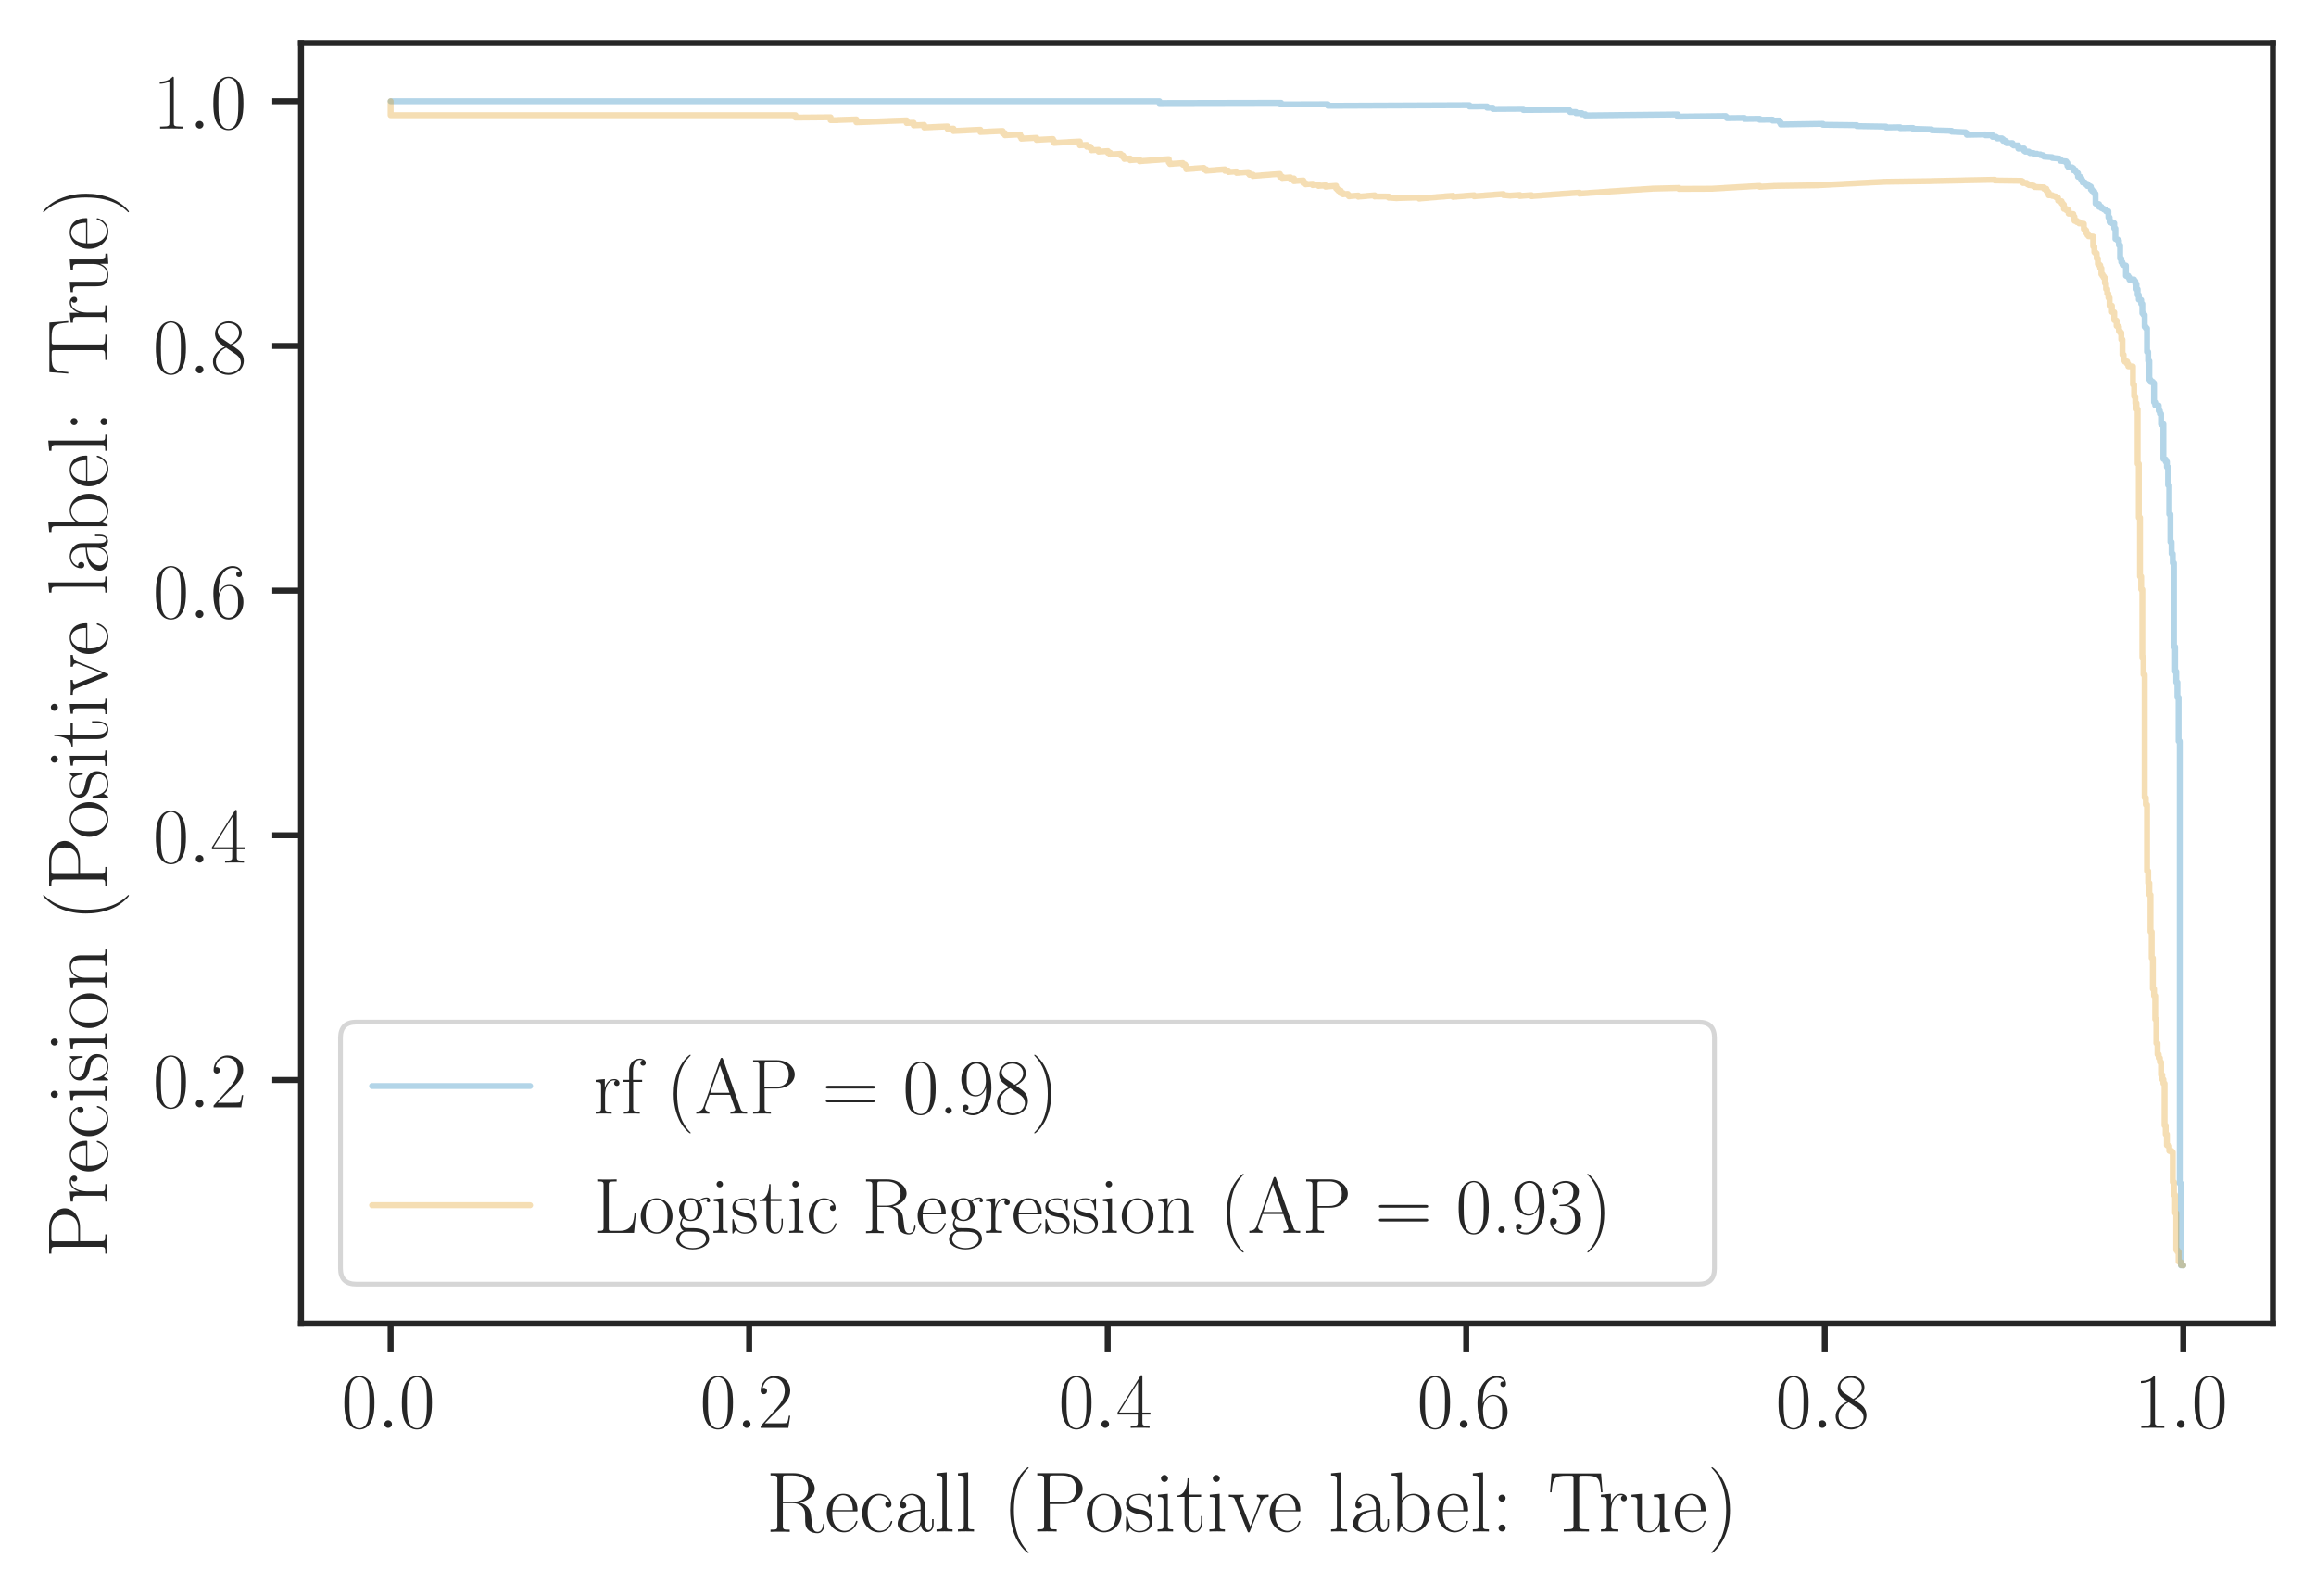 <?xml version="1.0" encoding="utf-8" standalone="no"?>
<!DOCTYPE svg PUBLIC "-//W3C//DTD SVG 1.1//EN"
  "http://www.w3.org/Graphics/SVG/1.1/DTD/svg11.dtd">
<!-- Created with matplotlib (https://matplotlib.org/) -->
<svg height="266.751pt" version="1.1" viewBox="0 0 387.027 266.751" width="387.027pt" xmlns="http://www.w3.org/2000/svg" xmlns:xlink="http://www.w3.org/1999/xlink">
 <defs>
  <style type="text/css">*{stroke-linecap:butt;stroke-linejoin:round;}</style>
 </defs>
 <g id="figure_1">
  <g id="patch_1">
   <path d="M 0 266.751 
L 387.027 266.751 
L 387.027 0 
L 0 0 
z
" style="fill:#ffffff;"/>
  </g>
  <g id="axes_1">
   <g id="patch_2">
    <path d="M 50.3 221.216 
L 379.827 221.216 
L 379.827 7.2 
L 50.3 7.2 
z
" style="fill:#ffffff;"/>
   </g>
   <g id="matplotlib.axis_1">
    <g id="xtick_1">
     <g id="line2d_1">
      <defs>
       <path d="M 0 0 
L 0 4.8 
" id="m2b1b612011" style="stroke:#262626;"/>
      </defs>
      <g>
       <use style="fill:#262626;stroke:#262626;" x="65.278" xlink:href="#m2b1b612011" y="221.216"/>
      </g>
     </g>
     <g id="text_1">
      <!-- $\mathdefault{0.0}$ -->
      <g style="fill:#262626;" transform="translate(57.051 238.648)scale(0.132 -0.132)">
       <defs>
        <path d="M 42 31.844 
C 42 37.969 41.906 48.422 37.703 56.453 
C 34 63.484 28.094 66 22.906 66 
C 18.094 66 12 63.781 8.203 56.562 
C 4.203 49.016 3.797 39.672 3.797 31.844 
C 3.797 26.109 3.906 17.375 7 9.734 
C 11.297 -0.609 19 -2 22.906 -2 
C 27.5 -2 34.5 -0.109 38.594 9.438 
C 41.594 16.375 42 24.5 42 31.844 
z
M 22.906 -0.406 
C 16.5 -0.406 12.703 5.125 11.297 12.75 
C 10.203 18.688 10.203 27.328 10.203 32.953 
C 10.203 40.688 10.203 47.109 11.5 53.234 
C 13.406 61.781 19 64.391 22.906 64.391 
C 27 64.391 32.297 61.672 34.203 53.438 
C 35.5 47.719 35.594 40.984 35.594 32.953 
C 35.594 26.422 35.594 18.375 34.406 12.453 
C 32.297 1.5 26.406 -0.406 22.906 -0.406 
z
" id="CMR17-48"/>
        <path d="M 18.406 4.797 
C 18.406 7.688 16 9.688 13.594 9.688 
C 10.703 9.688 8.703 7.297 8.703 4.891 
C 8.703 2 11.094 0 13.5 0 
C 16.406 0 18.406 2.391 18.406 4.797 
z
" id="CMMI12-58"/>
       </defs>
       <use transform="scale(0.996)" xlink:href="#CMR17-48"/>
       <use transform="translate(45.69 0)scale(0.996)" xlink:href="#CMMI12-58"/>
       <use transform="translate(72.788 0)scale(0.996)" xlink:href="#CMR17-48"/>
      </g>
     </g>
    </g>
    <g id="xtick_2">
     <g id="line2d_2">
      <g>
       <use style="fill:#262626;stroke:#262626;" x="125.192" xlink:href="#m2b1b612011" y="221.216"/>
      </g>
     </g>
     <g id="text_2">
      <!-- $\mathdefault{0.2}$ -->
      <g style="fill:#262626;" transform="translate(116.965 238.648)scale(0.132 -0.132)">
       <defs>
        <path d="M 41.703 15.469 
L 39.906 15.469 
C 38.906 8.391 38.094 7.188 37.703 6.594 
C 37.203 5.797 30 5.797 28.594 5.797 
L 9.406 5.797 
C 13 9.688 20 16.766 28.5 24.938 
C 34.594 30.719 41.703 37.5 41.703 47.391 
C 41.703 59.188 32.297 66 21.797 66 
C 10.797 66 4.094 56.297 4.094 47.297 
C 4.094 43.391 7 42.891 8.203 42.891 
C 9.203 42.891 12.203 43.484 12.203 46.984 
C 12.203 50.094 9.594 51 8.203 51 
C 7.594 51 7 50.891 6.594 50.688 
C 8.5 59.188 14.297 63.391 20.406 63.391 
C 29.094 63.391 34.797 56.5 34.797 47.391 
C 34.797 38.703 29.703 31.219 24 24.734 
L 4.094 2.297 
L 4.094 0 
L 39.297 0 
z
" id="CMR17-50"/>
       </defs>
       <use transform="scale(0.996)" xlink:href="#CMR17-48"/>
       <use transform="translate(45.69 0)scale(0.996)" xlink:href="#CMMI12-58"/>
       <use transform="translate(72.788 0)scale(0.996)" xlink:href="#CMR17-50"/>
      </g>
     </g>
    </g>
    <g id="xtick_3">
     <g id="line2d_3">
      <g>
       <use style="fill:#262626;stroke:#262626;" x="185.106" xlink:href="#m2b1b612011" y="221.216"/>
      </g>
     </g>
     <g id="text_3">
      <!-- $\mathdefault{0.4}$ -->
      <g style="fill:#262626;" transform="translate(176.88 238.648)scale(0.132 -0.132)">
       <defs>
        <path d="M 33.594 64.797 
C 33.594 66.891 33.5 67 31.703 67 
L 2 19.594 
L 2 17 
L 27.797 17 
L 27.797 7.188 
C 27.797 3.594 27.594 2.594 20.594 2.594 
L 18.703 2.594 
L 18.703 0 
C 21.906 0.188 27.297 0.188 30.703 0.188 
C 34.094 0.188 39.5 0.188 42.703 0 
L 42.703 2.594 
L 40.797 2.594 
C 33.797 2.594 33.594 3.594 33.594 7.188 
L 33.594 17 
L 43.797 17 
L 43.797 19.594 
L 33.594 19.594 
z
M 28.094 58.172 
L 28.094 19.594 
L 4 19.594 
z
" id="CMR17-52"/>
       </defs>
       <use transform="scale(0.996)" xlink:href="#CMR17-48"/>
       <use transform="translate(45.69 0)scale(0.996)" xlink:href="#CMMI12-58"/>
       <use transform="translate(72.788 0)scale(0.996)" xlink:href="#CMR17-52"/>
      </g>
     </g>
    </g>
    <g id="xtick_4">
     <g id="line2d_4">
      <g>
       <use style="fill:#262626;stroke:#262626;" x="245.02" xlink:href="#m2b1b612011" y="221.216"/>
      </g>
     </g>
     <g id="text_4">
      <!-- $\mathdefault{0.6}$ -->
      <g style="fill:#262626;" transform="translate(236.794 238.648)scale(0.132 -0.132)">
       <defs>
        <path d="M 10.594 34.344 
C 10.594 58 21.797 63.688 28.297 63.688 
C 30.406 63.688 35.5 63.266 37.5 59.094 
C 35.906 59.094 32.906 59.094 32.906 55.594 
C 32.906 52.891 35.094 52 36.5 52 
C 37.406 52 40.094 52.391 40.094 55.797 
C 40.094 62.297 35.094 66 28.203 66 
C 16.297 66 3.797 53.297 3.797 31.422 
C 3.797 4.016 15.094 -2 23.094 -2 
C 32.797 -2 42 6.734 42 20.234 
C 42 32.828 33.906 42 23.703 42 
C 17.594 42 13.094 37.969 10.594 30.922 
z
M 23.094 0.391 
C 10.797 0.391 10.797 18.938 10.797 22.656 
C 10.797 29.906 14.203 40.391 23.5 40.391 
C 25.203 40.391 30.094 40.391 33.406 33.438 
C 35.203 29.516 35.203 25.375 35.203 20.344 
C 35.203 14.906 35.203 10.875 33.094 6.844 
C 30.906 2.703 27.703 0.391 23.094 0.391 
z
" id="CMR17-54"/>
       </defs>
       <use transform="scale(0.996)" xlink:href="#CMR17-48"/>
       <use transform="translate(45.69 0)scale(0.996)" xlink:href="#CMMI12-58"/>
       <use transform="translate(72.788 0)scale(0.996)" xlink:href="#CMR17-54"/>
      </g>
     </g>
    </g>
    <g id="xtick_5">
     <g id="line2d_5">
      <g>
       <use style="fill:#262626;stroke:#262626;" x="304.934" xlink:href="#m2b1b612011" y="221.216"/>
      </g>
     </g>
     <g id="text_5">
      <!-- $\mathdefault{0.8}$ -->
      <g style="fill:#262626;" transform="translate(296.708 238.648)scale(0.132 -0.132)">
       <defs>
        <path d="M 27.203 35.766 
C 33.5 38.969 39.906 43.797 39.906 51.531 
C 39.906 60.688 31.094 66 23 66 
C 13.906 66 5.906 59.375 5.906 50.234 
C 5.906 47.719 6.5 43.391 10.406 39.578 
C 11.406 38.578 15.594 35.562 18.297 33.656 
C 13.797 31.344 3.297 25.812 3.297 14.766 
C 3.297 4.406 13.094 -2 22.797 -2 
C 33.5 -2 42.5 5.719 42.5 15.969 
C 42.5 25.109 36.406 29.328 32.406 32.047 
z
M 14.094 44.609 
C 13.297 45.109 9.297 48.219 9.297 52.938 
C 9.297 59.078 15.594 63.688 22.797 63.688 
C 30.703 63.688 36.5 58.062 36.5 51.531 
C 36.5 42.188 26.094 36.859 25.594 36.859 
C 25.5 36.859 25.406 36.859 24.594 37.469 
z
M 32.5 24 
C 34 22.906 38.797 19.578 38.797 13.453 
C 38.797 6.016 31.406 0.391 23 0.391 
C 13.906 0.391 7 6.922 7 14.859 
C 7 22.797 13.094 29.438 20 32.547 
z
" id="CMR17-56"/>
       </defs>
       <use transform="scale(0.996)" xlink:href="#CMR17-48"/>
       <use transform="translate(45.69 0)scale(0.996)" xlink:href="#CMMI12-58"/>
       <use transform="translate(72.788 0)scale(0.996)" xlink:href="#CMR17-56"/>
      </g>
     </g>
    </g>
    <g id="xtick_6">
     <g id="line2d_6">
      <g>
       <use style="fill:#262626;stroke:#262626;" x="364.849" xlink:href="#m2b1b612011" y="221.216"/>
      </g>
     </g>
     <g id="text_6">
      <!-- $\mathdefault{1.0}$ -->
      <g style="fill:#262626;" transform="translate(356.622 238.648)scale(0.132 -0.132)">
       <defs>
        <path d="M 26.594 63.797 
C 26.594 65.891 26.5 66 25.094 66 
C 21.203 61.359 15.297 59.891 9.703 59.688 
C 9.406 59.688 8.906 59.688 8.797 59.5 
C 8.703 59.297 8.703 59.094 8.703 57 
C 11.797 57 17 57.594 21 59.984 
L 21 7.297 
C 21 3.797 20.797 2.594 12.203 2.594 
L 9.203 2.594 
L 9.203 0 
C 14 0.094 19 0.188 23.797 0.188 
C 28.594 0.188 33.594 0.094 38.406 0 
L 38.406 2.594 
L 35.406 2.594 
C 26.797 2.594 26.594 3.688 26.594 7.297 
z
" id="CMR17-49"/>
       </defs>
       <use transform="scale(0.996)" xlink:href="#CMR17-49"/>
       <use transform="translate(45.69 0)scale(0.996)" xlink:href="#CMMI12-58"/>
       <use transform="translate(72.788 0)scale(0.996)" xlink:href="#CMR17-48"/>
      </g>
     </g>
    </g>
    <g id="text_7">
     <!-- Recall (Positive label: True) -->
     <g style="fill:#262626;" transform="translate(128.013 255.965)scale(0.144 -0.144)">
      <defs>
       <path d="M 39.203 33.688 
C 48.703 35.594 56.703 42.016 56.703 50.047 
C 56.703 59.469 46.094 68 32.094 68 
L 5.203 68 
L 5.203 65.391 
C 12.094 65.391 13.203 65.391 13.203 60.875 
L 13.203 6.688 
C 13.203 2.188 12.094 2.188 5.203 2.188 
L 5.203 -0.406 
C 8.094 -0.203 13.297 -0.203 16.406 -0.203 
C 19.5 -0.203 24.703 -0.203 27.594 -0.406 
L 27.594 2.188 
C 20.703 2.188 19.594 2.188 19.594 6.688 
L 19.594 33 
L 31.297 33 
C 37 33 40.203 30.688 41.594 29.391 
C 45.594 25.5 45.594 22.797 45.594 16 
C 45.594 9.297 45.594 5.891 48.594 2.5 
C 52.406 -1.609 57.5 -2 59.703 -2 
C 67.094 -2 68.203 6.297 68.203 8 
C 68.203 8.594 68.203 9.297 67.297 9.297 
C 66.5 9.297 66.406 8.688 66.406 8.297 
C 65.906 1.797 63 -0.406 59.906 -0.406 
C 54.406 -0.406 53.797 5.891 53.203 12 
C 52.906 14.094 52.703 15.594 52.5 17.797 
C 51.906 22.797 51.094 30.094 39.203 33.688 
z
M 31 34.594 
L 19.594 34.594 
L 19.594 61.484 
C 19.594 64.891 19.797 65.391 23.797 65.391 
L 31.094 65.391 
C 39.406 65.391 49.094 62.484 49.094 50.047 
C 49.094 37.094 38.5 34.594 31 34.594 
z
" id="CMR17-82"/>
       <path d="M 38.094 23.484 
C 38.5 23.891 38.5 24.094 38.5 25.094 
C 38.5 35.172 33.094 44 21.703 44 
C 11.094 44 2.703 33.984 2.703 21.781 
C 2.703 8.656 12.203 -1 22.797 -1 
C 34 -1 38.406 9.672 38.406 11.797 
C 38.406 12.5 37.797 12.5 37.594 12.5 
C 36.906 12.5 36.797 12.297 36.406 11.078 
C 34.203 4.219 28.703 0.797 23.5 0.797 
C 19.203 0.797 14.906 3.219 12.203 7.656 
C 9.094 12.797 9.094 18.75 9.094 23.484 
z
M 9.203 25 
C 9.906 39.234 17.594 42.391 21.594 42.391 
C 28.406 42.391 33 36.062 33.094 25 
z
" id="CMR17-101"/>
       <path d="M 34.906 35 
C 33 35 30.203 35 30.203 31.484 
C 30.203 28.688 32.5 27.891 33.797 27.891 
C 34.5 27.891 37.406 28.188 37.406 31.688 
C 37.406 38.688 30.594 44 22.906 44 
C 12.297 44 3.297 34.391 3.297 21.547 
C 3.297 8.141 12.703 -1 22.906 -1 
C 35.297 -1 38.406 10.562 38.406 11.672 
C 38.406 12.078 38.297 12.375 37.594 12.375 
C 36.906 12.375 36.797 12.281 36.406 10.969 
C 33.797 2.812 28.094 0.797 23.797 0.797 
C 17.406 0.797 9.703 6.734 9.703 21.641 
C 9.703 36.844 17.094 42.188 23 42.188 
C 26.906 42.188 32.703 40.344 34.906 35 
z
" id="CMR17-99"/>
       <path d="M 36 25.875 
C 36 32 36 35.547 31.797 39.594 
C 28.094 42.984 23.797 44 20.406 44 
C 12.5 44 6.797 37.625 6.797 30.891 
C 6.797 27.188 9.797 27 10.406 27 
C 11.703 27 14 27.797 14 30.594 
C 14 33.094 12.094 34.188 10.406 34.188 
C 10 34.188 9.5 34.094 9.203 34 
C 11.297 40.531 16.703 42.391 20.203 42.391 
C 25.203 42.391 30.703 37.828 30.703 29.297 
L 30.703 25.5 
C 24.797 25.297 17.703 24.5 12.094 21.453 
C 5.797 17.922 4 12.844 4 9 
C 4 1.203 13 -1 18.297 -1 
C 23.797 -1 28.906 2.109 31.094 7.891 
C 31.297 3.422 34.094 -0.609 38.5 -0.609 
C 40.594 -0.609 45.906 0.797 45.906 8.797 
L 45.906 14.469 
L 44.094 14.469 
L 44.094 8.703 
C 44.094 2.516 41.406 1.703 40.094 1.703 
C 36 1.703 36 6.969 36 11.438 
z
M 30.703 13.859 
C 30.703 5.047 24.5 0.594 19 0.594 
C 14 0.594 10.094 4.344 10.094 9 
C 10.094 12.047 11.406 17.406 17.203 20.656 
C 22 23.391 27.5 23.797 30.703 24 
z
" id="CMR17-97"/>
       <path d="M 15.297 69 
L 3.406 67.891 
L 3.406 65.297 
C 9.297 65.297 10.203 64.703 10.203 59.922 
L 10.203 6.859 
C 10.203 3.094 9.797 2.594 3.406 2.594 
L 3.406 0 
C 5.797 0.188 10.203 0.188 12.703 0.188 
C 15.297 0.188 19.703 0.188 22.094 0 
L 22.094 2.594 
C 15.703 2.594 15.297 2.984 15.297 6.859 
z
" id="CMR17-108"/>
       <path d="M 30.594 -24.406 
C 30.594 -24.312 30.594 -24.109 30.297 -23.812 
C 25.703 -19.109 13.406 -6.297 13.406 24.938 
C 13.406 56.172 25.5 68.875 30.406 73.891 
C 30.406 73.984 30.594 74.188 30.594 74.484 
C 30.594 74.797 30.297 75 29.906 75 
C 28.797 75 20.297 67.578 15.406 56.562 
C 10.406 45.453 9 34.656 9 25.047 
C 9 17.828 9.703 5.625 15.703 -7.297 
C 20.5 -17.703 28.703 -25 29.906 -25 
C 30.406 -25 30.594 -24.812 30.594 -24.406 
z
" id="CMR17-40"/>
       <path d="M 19.797 32 
L 35.797 32 
C 48.703 32 58.094 40.359 58.094 49.797 
C 58.094 59.234 48.906 68 35.797 68 
L 5.203 68 
L 5.203 65.391 
C 12.094 65.391 13.203 65.391 13.203 60.922 
L 13.203 7.078 
C 13.203 2.594 12.094 2.594 5.203 2.594 
L 5.203 0 
C 8.094 0.188 13.406 0.188 16.5 0.188 
C 19.594 0.188 24.906 0.188 27.797 0 
L 27.797 2.594 
C 20.906 2.594 19.797 2.594 19.797 7.078 
z
M 19.594 34.094 
L 19.594 61.516 
C 19.594 64.891 19.797 65.391 23.797 65.391 
L 33.906 65.391 
C 46.797 65.391 50.5 58.047 50.5 49.797 
C 50.5 40.75 46.094 34.094 33.906 34.094 
z
" id="CMR17-80"/>
       <path d="M 43.094 21.188 
C 43.094 34 33.797 44 22.906 44 
C 12 44 2.703 34 2.703 21.188 
C 2.703 8.594 12 -1 22.906 -1 
C 33.797 -1 43.094 8.594 43.094 21.188 
z
M 22.906 0.797 
C 18.203 0.797 14.203 3.594 11.906 7.5 
C 9.406 12 9.094 17.594 9.094 22 
C 9.094 26.188 9.297 31.391 11.906 35.891 
C 13.906 39.188 17.797 42.391 22.906 42.391 
C 27.406 42.391 31.203 39.891 33.594 36.391 
C 36.703 31.688 36.703 25.094 36.703 22 
C 36.703 18.094 36.5 12.094 33.797 7.297 
C 31 2.688 26.703 0.797 22.906 0.797 
z
" id="CMR17-111"/>
       <path d="M 30.906 42 
C 30.906 43.797 30.797 43.891 30.203 43.891 
C 29.797 43.891 29.703 43.797 28.5 42.297 
C 28.203 41.891 27.297 40.891 27 40.5 
C 23.797 43.891 19.297 44 17.594 44 
C 6.5 44 2.5 38.188 2.5 32.391 
C 2.5 23.391 12.703 21.297 15.594 20.688 
C 21.906 19.391 24.094 19 26.203 17.188 
C 27.5 16 29.703 13.797 29.703 10.188 
C 29.703 6 27.297 0.594 18.094 0.594 
C 9.406 0.594 6.297 7.188 4.5 16 
C 4.203 17.391 4.203 17.5 3.406 17.5 
C 2.594 17.5 2.5 17.391 2.5 15.391 
L 2.5 1 
C 2.5 -0.812 2.594 -0.906 3.203 -0.906 
C 3.703 -0.906 3.797 -0.812 4.297 0 
C 4.906 0.891 6.406 3.297 7 4.297 
C 9 1.594 12.5 -1 18.094 -1 
C 28 -1 33.297 4.391 33.297 12.188 
C 33.297 17.297 30.594 20 29.297 21.188 
C 26.297 24.297 22.797 25 18.594 25.797 
C 13.094 27 6.094 28.391 6.094 34.5 
C 6.094 37.094 7.5 42.594 17.594 42.594 
C 28.297 42.594 28.906 32.594 29.094 29.391 
C 29.203 28.891 29.703 28.797 30 28.797 
C 30.906 28.797 30.906 29.094 30.906 30.797 
z
" id="CMR17-115"/>
       <path d="M 15.5 61.891 
C 15.5 64.094 13.703 66 11.406 66 
C 9.203 66 7.297 64.188 7.297 61.891 
C 7.297 59.688 9.094 57.797 11.406 57.797 
C 13.594 57.797 15.5 59.594 15.5 61.891 
z
M 3.797 42.891 
L 3.797 40.297 
C 9.406 40.297 10.203 39.688 10.203 34.859 
L 10.203 6.922 
C 10.203 3.094 9.797 2.594 3.406 2.594 
L 3.406 0 
C 5.797 0.188 10.094 0.188 12.594 0.188 
C 15 0.188 19.094 0.188 21.406 0 
L 21.406 2.594 
C 15.5 2.594 15.297 3.203 15.297 6.812 
L 15.297 44 
z
" id="CMR17-105"/>
       <path d="M 15.094 40.391 
L 29.094 40.391 
L 29.094 43 
L 15.094 43 
L 15.094 62 
L 13.297 62 
C 13.094 51.438 9.594 42.188 1.094 41.984 
L 1.094 40.391 
L 9.797 40.391 
L 9.797 12.156 
C 9.797 10.234 9.797 -1 21.406 -1 
C 27.297 -1 30.703 4.812 30.703 12.25 
L 30.703 17.984 
L 28.906 17.984 
L 28.906 12.344 
C 28.906 5.422 26.203 0.797 22 0.797 
C 19.094 0.797 15.094 2.797 15.094 11.953 
z
" id="CMR17-116"/>
       <path d="M 39.094 33.953 
C 40 36.172 41.594 40.188 47.406 40.391 
L 47.406 43 
C 45.5 42.891 43 42.797 41.094 42.797 
C 39 42.797 35.703 42.797 33.703 43 
L 33.703 40.391 
C 36.203 40.188 37.594 38.984 37.594 36.375 
C 37.594 35.469 37.594 35.266 37 33.859 
L 26 5.922 
L 14.094 36.062 
C 13.5 37.375 13.5 37.578 13.5 37.984 
C 13.5 40.391 16.797 40.391 18.297 40.391 
L 18.297 43 
C 15.906 42.797 11.5 42.797 9 42.797 
C 6.297 42.797 3.203 42.797 1 43 
L 1 40.391 
C 4.797 40.391 6.906 40.391 8.094 37.281 
L 22.594 0.688 
C 23.203 -0.812 23.297 -1 24.203 -1 
C 25.094 -1 25.203 -0.812 25.797 0.688 
z
" id="CMR17-118"/>
       <path d="M 15 69 
L 3.094 67.891 
L 3.094 65.297 
C 9 65.297 9.906 64.703 9.906 60.047 
L 9.906 -0.203 
L 11.703 -0.203 
L 14.594 6.953 
C 17.5 2.203 21.797 -1 27.594 -1 
C 37.594 -1 47.703 7.859 47.703 21.594 
C 47.703 34.516 38.703 44 28.594 44 
C 22.406 44 18 40.672 15 36.734 
z
M 15.203 31.594 
C 15.203 33.406 15.203 33.703 16.594 35.828 
C 20.5 41.891 26.094 42.391 28 42.391 
C 31 42.391 41.297 40.781 41.297 21.688 
C 41.297 1.703 29.5 0.594 27.094 0.594 
C 24 0.594 19.5 1.797 16.297 7.656 
C 15.203 9.578 15.203 9.781 15.203 11.594 
z
" id="CMR17-98"/>
       <path d="M 16.594 38.891 
C 16.594 41.391 14.594 43 12.5 43 
C 10.5 43 8.406 41.391 8.406 38.891 
C 8.406 36.391 10.406 34.797 12.5 34.797 
C 14.5 34.797 16.594 36.391 16.594 38.891 
z
M 16.594 4.094 
C 16.594 6.594 14.594 8.188 12.5 8.188 
C 10.5 8.188 8.406 6.594 8.406 4.094 
C 8.406 1.594 10.406 0 12.5 0 
C 14.5 0 16.594 1.594 16.594 4.094 
z
" id="CMR17-58"/>
       <path d="M 62.203 67.688 
L 4.5 67.688 
L 2.797 45.688 
L 4.594 45.688 
C 5.906 62.203 7.297 65.094 22.703 65.094 
C 24.5 65.094 27.406 65.094 28.203 64.984 
C 30.094 64.688 30.094 63.5 30.094 61.203 
L 30.094 7.266 
C 30.094 3.688 29.797 2.594 21.5 2.594 
L 18.703 2.594 
L 18.703 0 
C 23.5 0.094 28.5 0.188 33.406 0.188 
C 38.297 0.188 43.297 0.094 48.094 0 
L 48.094 2.594 
L 45.297 2.594 
C 37 2.594 36.703 3.688 36.703 7.266 
L 36.703 61.203 
C 36.703 63.391 36.703 64.594 38.5 64.984 
C 39.297 65.094 42.203 65.094 44 65.094 
C 59.297 65.094 60.797 62.203 62.094 45.688 
L 63.906 45.688 
z
" id="CMR17-84"/>
       <path d="M 15 23.703 
C 15 33.344 19.094 42.391 26.594 42.391 
C 27.297 42.391 28 42.297 28.703 41.984 
C 28.703 41.984 26.5 41.281 26.5 38.672 
C 26.5 36.266 28.406 35.266 29.906 35.266 
C 31.094 35.266 33.297 35.969 33.297 38.781 
C 33.297 41.984 30.094 44 26.703 44 
C 19.094 44 15.797 36.562 14.797 33.047 
L 14.703 33.047 
L 14.703 44 
L 3.094 42.891 
L 3.094 40.281 
C 9 40.281 9.906 39.688 9.906 34.859 
L 9.906 6.922 
C 9.906 3.094 9.5 2.594 3.094 2.594 
L 3.094 0 
C 5.5 0.188 10.094 0.188 12.703 0.188 
C 15.594 0.188 20.703 0.188 23.406 0 
L 23.406 2.594 
C 16.203 2.594 15 2.594 15 7.109 
z
" id="CMR17-114"/>
       <path d="M 29.406 42.891 
L 29.406 40.297 
C 35.297 40.297 36.203 39.688 36.203 34.828 
L 36.203 16.453 
C 36.203 7.969 31.703 0.594 24.297 0.594 
C 16.094 0.594 15.406 5.547 15.406 10.797 
L 15.406 44 
L 3.297 42.891 
L 3.297 40.297 
C 7.297 40.297 10 40.297 10.094 36.25 
L 10.094 16.859 
C 10.094 10.094 10.094 5.75 12.703 2.922 
C 14 1.609 16.5 -1 23.703 -1 
C 32.203 -1 35.5 6.25 36.297 8.375 
L 36.406 8.375 
L 36.406 -1 
L 48.297 -0.203 
L 48.297 2.406 
C 42.406 2.406 41.5 3.016 41.5 7.859 
L 41.5 44 
z
" id="CMR17-117"/>
       <path d="M 26.297 24.938 
C 26.297 32.141 25.594 44.359 19.594 57.266 
C 14.797 67.688 6.594 75 5.406 75 
C 5.094 75 4.703 74.891 4.703 74.391 
C 4.703 74.188 4.797 74.094 4.906 73.891 
C 9.703 68.875 21.906 56.172 21.906 25.047 
C 21.906 -6.188 9.797 -18.906 4.906 -23.906 
C 4.797 -24.109 4.703 -24.203 4.703 -24.406 
C 4.703 -24.906 5.094 -25 5.406 -25 
C 6.5 -25 15 -17.609 19.906 -6.594 
C 24.906 4.516 26.297 15.328 26.297 24.938 
z
" id="CMR17-41"/>
      </defs>
      <use transform="scale(0.996)" xlink:href="#CMR17-82"/>
      <use transform="translate(67.791 0)scale(0.996)" xlink:href="#CMR17-101"/>
      <use transform="translate(108.277 0)scale(0.996)" xlink:href="#CMR17-99"/>
      <use transform="translate(148.762 0)scale(0.996)" xlink:href="#CMR17-97"/>
      <use transform="translate(194.453 0)scale(0.996)" xlink:href="#CMR17-108"/>
      <use transform="translate(219.324 0)scale(0.996)" xlink:href="#CMR17-108"/>
      <use transform="translate(274.271 0)scale(0.996)" xlink:href="#CMR17-40"/>
      <use transform="translate(309.552 0)scale(0.996)" xlink:href="#CMR17-80"/>
      <use transform="translate(369.536 0)scale(0.996)" xlink:href="#CMR17-111"/>
      <use transform="translate(415.226 0)scale(0.996)" xlink:href="#CMR17-115"/>
      <use transform="translate(451.027 0)scale(0.996)" xlink:href="#CMR17-105"/>
      <use transform="translate(475.898 0)scale(0.996)" xlink:href="#CMR17-116"/>
      <use transform="translate(511.179 0)scale(0.996)" xlink:href="#CMR17-105"/>
      <use transform="translate(536.05 0)scale(0.996)" xlink:href="#CMR17-118"/>
      <use transform="translate(581.741 0)scale(0.996)" xlink:href="#CMR17-101"/>
      <use transform="translate(652.302 0)scale(0.996)" xlink:href="#CMR17-108"/>
      <use transform="translate(677.173 0)scale(0.996)" xlink:href="#CMR17-97"/>
      <use transform="translate(722.864 0)scale(0.996)" xlink:href="#CMR17-98"/>
      <use transform="translate(776.362 0)scale(0.996)" xlink:href="#CMR17-101"/>
      <use transform="translate(816.847 0)scale(0.996)" xlink:href="#CMR17-108"/>
      <use transform="translate(841.718 0)scale(0.996)" xlink:href="#CMR17-58"/>
      <use transform="translate(907.075 0)scale(0.996)" xlink:href="#CMR17-84"/>
      <use transform="translate(965.778 0)scale(0.996)" xlink:href="#CMR17-114"/>
      <use transform="translate(1001.059 0)scale(0.996)" xlink:href="#CMR17-117"/>
      <use transform="translate(1051.954 0)scale(0.996)" xlink:href="#CMR17-101"/>
      <use transform="translate(1092.44 0)scale(0.996)" xlink:href="#CMR17-41"/>
     </g>
    </g>
   </g>
   <g id="matplotlib.axis_2">
    <g id="ytick_1">
     <g id="line2d_7">
      <defs>
       <path d="M 0 0 
L -4.8 0 
" id="m4fee827e9f" style="stroke:#262626;"/>
      </defs>
      <g>
       <use style="fill:#262626;stroke:#262626;" x="50.3" xlink:href="#m4fee827e9f" y="180.5"/>
      </g>
     </g>
     <g id="text_8">
      <!-- $\mathdefault{0.2}$ -->
      <g style="fill:#262626;" transform="translate(25.546 185.066)scale(0.132 -0.132)">
       <use transform="scale(0.996)" xlink:href="#CMR17-48"/>
       <use transform="translate(45.69 0)scale(0.996)" xlink:href="#CMMI12-58"/>
       <use transform="translate(72.788 0)scale(0.996)" xlink:href="#CMR17-50"/>
      </g>
     </g>
    </g>
    <g id="ytick_2">
     <g id="line2d_8">
      <g>
       <use style="fill:#262626;stroke:#262626;" x="50.3" xlink:href="#m4fee827e9f" y="139.607"/>
      </g>
     </g>
     <g id="text_9">
      <!-- $\mathdefault{0.4}$ -->
      <g style="fill:#262626;" transform="translate(25.546 144.173)scale(0.132 -0.132)">
       <use transform="scale(0.996)" xlink:href="#CMR17-48"/>
       <use transform="translate(45.69 0)scale(0.996)" xlink:href="#CMMI12-58"/>
       <use transform="translate(72.788 0)scale(0.996)" xlink:href="#CMR17-52"/>
      </g>
     </g>
    </g>
    <g id="ytick_3">
     <g id="line2d_9">
      <g>
       <use style="fill:#262626;stroke:#262626;" x="50.3" xlink:href="#m4fee827e9f" y="98.714"/>
      </g>
     </g>
     <g id="text_10">
      <!-- $\mathdefault{0.6}$ -->
      <g style="fill:#262626;" transform="translate(25.546 103.28)scale(0.132 -0.132)">
       <use transform="scale(0.996)" xlink:href="#CMR17-48"/>
       <use transform="translate(45.69 0)scale(0.996)" xlink:href="#CMMI12-58"/>
       <use transform="translate(72.788 0)scale(0.996)" xlink:href="#CMR17-54"/>
      </g>
     </g>
    </g>
    <g id="ytick_4">
     <g id="line2d_10">
      <g>
       <use style="fill:#262626;stroke:#262626;" x="50.3" xlink:href="#m4fee827e9f" y="57.821"/>
      </g>
     </g>
     <g id="text_11">
      <!-- $\mathdefault{0.8}$ -->
      <g style="fill:#262626;" transform="translate(25.546 62.387)scale(0.132 -0.132)">
       <use transform="scale(0.996)" xlink:href="#CMR17-48"/>
       <use transform="translate(45.69 0)scale(0.996)" xlink:href="#CMMI12-58"/>
       <use transform="translate(72.788 0)scale(0.996)" xlink:href="#CMR17-56"/>
      </g>
     </g>
    </g>
    <g id="ytick_5">
     <g id="line2d_11">
      <g>
       <use style="fill:#262626;stroke:#262626;" x="50.3" xlink:href="#m4fee827e9f" y="16.928"/>
      </g>
     </g>
     <g id="text_12">
      <!-- $\mathdefault{1.0}$ -->
      <g style="fill:#262626;" transform="translate(25.546 21.494)scale(0.132 -0.132)">
       <use transform="scale(0.996)" xlink:href="#CMR17-49"/>
       <use transform="translate(45.69 0)scale(0.996)" xlink:href="#CMMI12-58"/>
       <use transform="translate(72.788 0)scale(0.996)" xlink:href="#CMR17-48"/>
      </g>
     </g>
    </g>
    <g id="text_13">
     <!-- Precision (Positive label: True) -->
     <g style="fill:#262626;" transform="translate(17.96 210.272)rotate(-90)scale(0.144 -0.144)">
      <defs>
       <path d="M 41.5 30.531 
C 41.5 35.656 40.5 44 28.703 44 
C 20.797 44 16.703 37.875 15.203 33.844 
L 15.094 33.844 
L 15.094 44 
L 3.297 42.891 
L 3.297 40.281 
C 9.203 40.281 10.094 39.688 10.094 34.859 
L 10.094 6.922 
C 10.094 3.094 9.703 2.594 3.297 2.594 
L 3.297 0 
C 5.703 0.188 10.094 0.188 12.703 0.188 
C 15.297 0.188 19.797 0.188 22.203 0 
L 22.203 2.594 
C 15.797 2.594 15.406 3 15.406 6.922 
L 15.406 26.219 
C 15.406 35.453 21 42.391 28 42.391 
C 35.406 42.391 36.203 35.766 36.203 30.938 
L 36.203 6.922 
C 36.203 3.094 35.797 2.594 29.406 2.594 
L 29.406 0 
C 31.797 0.188 36.203 0.188 38.797 0.188 
C 41.406 0.188 45.906 0.188 48.297 0 
L 48.297 2.594 
C 41.906 2.594 41.5 3 41.5 6.922 
z
" id="CMR17-110"/>
      </defs>
      <use transform="scale(0.996)" xlink:href="#CMR17-80"/>
      <use transform="translate(62.586 0)scale(0.996)" xlink:href="#CMR17-114"/>
      <use transform="translate(97.867 0)scale(0.996)" xlink:href="#CMR17-101"/>
      <use transform="translate(138.353 0)scale(0.996)" xlink:href="#CMR17-99"/>
      <use transform="translate(178.838 0)scale(0.996)" xlink:href="#CMR17-105"/>
      <use transform="translate(203.709 0)scale(0.996)" xlink:href="#CMR17-115"/>
      <use transform="translate(239.511 0)scale(0.996)" xlink:href="#CMR17-105"/>
      <use transform="translate(264.382 0)scale(0.996)" xlink:href="#CMR17-111"/>
      <use transform="translate(310.072 0)scale(0.996)" xlink:href="#CMR17-110"/>
      <use transform="translate(391.044 0)scale(0.996)" xlink:href="#CMR17-40"/>
      <use transform="translate(426.324 0)scale(0.996)" xlink:href="#CMR17-80"/>
      <use transform="translate(486.308 0)scale(0.996)" xlink:href="#CMR17-111"/>
      <use transform="translate(531.999 0)scale(0.996)" xlink:href="#CMR17-115"/>
      <use transform="translate(567.8 0)scale(0.996)" xlink:href="#CMR17-105"/>
      <use transform="translate(592.671 0)scale(0.996)" xlink:href="#CMR17-116"/>
      <use transform="translate(627.952 0)scale(0.996)" xlink:href="#CMR17-105"/>
      <use transform="translate(652.823 0)scale(0.996)" xlink:href="#CMR17-118"/>
      <use transform="translate(698.513 0)scale(0.996)" xlink:href="#CMR17-101"/>
      <use transform="translate(769.075 0)scale(0.996)" xlink:href="#CMR17-108"/>
      <use transform="translate(793.946 0)scale(0.996)" xlink:href="#CMR17-97"/>
      <use transform="translate(839.637 0)scale(0.996)" xlink:href="#CMR17-98"/>
      <use transform="translate(893.134 0)scale(0.996)" xlink:href="#CMR17-101"/>
      <use transform="translate(933.62 0)scale(0.996)" xlink:href="#CMR17-108"/>
      <use transform="translate(958.491 0)scale(0.996)" xlink:href="#CMR17-58"/>
      <use transform="translate(1023.848 0)scale(0.996)" xlink:href="#CMR17-84"/>
      <use transform="translate(1082.55 0)scale(0.996)" xlink:href="#CMR17-114"/>
      <use transform="translate(1117.831 0)scale(0.996)" xlink:href="#CMR17-117"/>
      <use transform="translate(1168.727 0)scale(0.996)" xlink:href="#CMR17-101"/>
      <use transform="translate(1209.212 0)scale(0.996)" xlink:href="#CMR17-41"/>
     </g>
    </g>
   </g>
   <g id="line2d_12">
    <path clip-path="url(#pde8cbace44)" d="M 364.849 211.482 
L 364.457 211.482 
L 364.457 197.781 
L 364.262 197.781 
L 364.262 123.88 
L 364.066 123.88 
L 364.066 123.791 
L 364.066 116.553 
L 363.871 116.553 
L 363.871 116.446 
L 363.871 114.028 
L 363.675 114.028 
L 363.675 113.95 
L 363.675 112.221 
L 363.48 112.221 
L 363.48 112.14 
L 363.48 108.09 
L 363.284 108.09 
L 363.284 108 
L 363.284 94.104 
L 363.089 94.104 
L 363.089 94.031 
L 363.089 92.556 
L 362.893 92.556 
L 362.893 92.48 
L 362.893 90.584 
L 362.698 90.584 
L 362.698 90.504 
L 362.698 85.944 
L 362.502 85.944 
L 362.502 85.856 
L 362.502 81.083 
L 362.307 81.083 
L 362.307 80.985 
L 362.307 78.069 
L 362.111 78.069 
L 362.111 77.965 
L 362.111 77.165 
L 361.915 77.165 
L 361.915 77.059 
L 361.915 76.79 
L 361.524 76.683 
L 361.524 76.711 
L 361.524 70.876 
L 361.133 70.902 
L 361.133 70.782 
L 361.133 69.151 
L 360.938 69.151 
L 360.938 69.102 
L 360.938 68.65 
L 360.742 68.65 
L 360.742 68.6 
L 360.742 67.765 
L 360.156 67.739 
L 360.156 67.688 
L 360.156 67.226 
L 359.96 67.226 
L 359.96 67.174 
L 359.96 64.024 
L 359.764 64.024 
L 359.764 63.967 
L 359.764 63.806 
L 359.373 63.83 
L 359.373 63.774 
L 359.373 63.45 
L 359.178 63.45 
L 359.178 63.393 
L 359.178 60.329 
L 358.982 60.329 
L 358.982 60.267 
L 358.982 58.817 
L 358.787 58.817 
L 358.787 58.753 
L 358.787 54.87 
L 358.591 54.87 
L 358.591 54.8 
L 358.591 54.619 
L 358.396 54.619 
L 358.396 54.549 
L 358.396 52.619 
L 358.2 52.619 
L 358.2 52.546 
L 358.2 52.36 
L 358.005 52.36 
L 358.005 52.286 
L 358.005 50.778 
L 357.809 50.778 
L 357.809 50.701 
L 357.809 50.128 
L 357.418 50.05 
L 357.418 50.069 
L 357.418 49.297 
L 357.222 49.297 
L 357.222 49.218 
L 357.222 48.34 
L 357.027 48.34 
L 357.027 48.259 
L 357.027 47.47 
L 356.831 47.47 
L 356.831 47.388 
L 356.831 46.989 
L 356.636 46.989 
L 356.636 46.907 
L 356.636 46.707 
L 355.854 46.758 
L 355.854 46.675 
L 355.854 46.373 
L 355.658 46.373 
L 355.658 46.289 
L 355.658 46.087 
L 355.267 46.104 
L 355.267 46.019 
L 355.267 44.381 
L 354.876 44.294 
L 354.876 44.31 
L 354.876 44.206 
L 354.68 44.206 
L 354.68 44.118 
L 354.68 43.806 
L 354.485 43.806 
L 354.485 43.717 
L 354.485 43.194 
L 354.289 43.194 
L 354.289 43.104 
L 354.289 40.976 
L 354.094 40.976 
L 354.094 40.882 
L 354.094 40.232 
L 353.898 40.232 
L 353.898 40.138 
L 353.898 40.029 
L 353.507 39.933 
L 353.507 39.947 
L 353.507 38.182 
L 353.312 38.182 
L 353.312 38.084 
L 353.312 37.3 
L 352.921 37.312 
L 352.921 37.212 
L 352.921 37.099 
L 352.529 37.111 
L 352.529 37.01 
L 352.529 36.329 
L 352.334 36.329 
L 352.334 36.227 
L 352.334 35.308 
L 351.943 35.32 
L 351.943 35.216 
L 351.943 35.1 
L 351.552 34.995 
L 351.552 35.006 
L 351.552 34.89 
L 351.161 34.785 
L 351.161 34.796 
L 351.161 34.563 
L 350.77 34.574 
L 350.77 34.468 
L 350.77 34.116 
L 350.183 34.02 
L 350.183 34.031 
L 350.183 32.367 
L 349.987 32.367 
L 349.987 32.256 
L 349.987 32.016 
L 349.596 31.905 
L 349.596 31.914 
L 349.596 31.672 
L 349.401 31.672 
L 349.401 31.682 
L 349.401 31.196 
L 349.205 31.196 
L 349.205 31.205 
L 349.205 31.083 
L 348.814 31.092 
L 348.814 30.979 
L 348.814 30.734 
L 348.423 30.743 
L 348.423 30.629 
L 348.423 30.506 
L 348.032 30.515 
L 348.032 30.4 
L 348.032 30.153 
L 347.836 30.153 
L 347.836 30.162 
L 347.836 29.79 
L 347.641 29.79 
L 347.641 29.798 
L 347.641 29.549 
L 347.25 29.557 
L 347.25 29.441 
L 347.25 28.94 
L 347.054 28.94 
L 347.054 28.947 
L 347.054 28.696 
L 346.859 28.696 
L 346.859 28.703 
L 346.859 28.451 
L 346.468 28.458 
L 346.468 28.466 
L 346.468 28.086 
L 346.272 28.086 
L 346.272 28.093 
L 346.272 27.966 
L 345.685 27.98 
L 345.685 27.86 
L 345.685 27.732 
L 345.49 27.732 
L 345.49 27.739 
L 345.49 27.226 
L 345.294 27.226 
L 345.294 27.233 
L 345.294 26.975 
L 344.317 26.872 
L 344.317 26.879 
L 344.317 26.619 
L 344.121 26.619 
L 344.121 26.625 
L 344.121 26.495 
L 342.948 26.397 
L 342.948 26.403 
L 342.948 26.272 
L 341.579 26.178 
L 341.579 26.184 
L 341.579 26.052 
L 341.384 26.052 
L 341.384 26.058 
L 341.384 25.926 
L 340.992 25.932 
L 340.992 25.938 
L 340.992 25.806 
L 340.406 25.818 
L 340.406 25.824 
L 340.406 25.691 
L 339.819 25.703 
L 339.819 25.709 
L 339.819 25.575 
L 339.233 25.587 
L 339.233 25.593 
L 339.233 25.459 
L 339.037 25.459 
L 339.037 25.465 
L 339.037 25.331 
L 338.45 25.342 
L 338.45 25.348 
L 338.45 25.213 
L 338.255 25.213 
L 338.255 25.219 
L 338.255 24.814 
L 337.277 24.835 
L 337.277 24.705 
L 337.277 24.296 
L 336.495 24.311 
L 336.495 24.317 
L 336.495 24.18 
L 336.299 24.18 
L 336.299 24.185 
L 336.299 23.91 
L 335.322 23.929 
L 335.322 23.934 
L 335.322 23.658 
L 335.126 23.658 
L 335.126 23.662 
L 335.126 23.524 
L 334.735 23.528 
L 334.735 23.533 
L 334.735 23.255 
L 334.54 23.255 
L 334.54 23.259 
L 334.54 23.12 
L 333.757 23.133 
L 333.757 23.137 
L 333.757 22.997 
L 333.562 22.997 
L 333.562 23.001 
L 333.562 22.861 
L 332.975 22.869 
L 332.975 22.873 
L 332.975 22.591 
L 331.802 22.612 
L 331.802 22.616 
L 331.802 22.474 
L 328.673 22.534 
L 328.673 22.394 
L 328.673 22.25 
L 328.478 22.25 
L 328.478 22.254 
L 328.478 22.11 
L 326.131 22.006 
L 326.131 22.01 
L 326.131 21.864 
L 322.807 21.775 
L 322.807 21.778 
L 322.807 21.63 
L 319.678 21.533 
L 319.678 21.537 
L 319.678 21.386 
L 317.527 21.42 
L 317.527 21.423 
L 317.527 21.272 
L 315.181 21.308 
L 315.181 21.312 
L 315.181 21.158 
L 310.292 21.081 
L 310.292 21.084 
L 310.292 20.928 
L 304.622 20.857 
L 304.622 20.86 
L 304.622 20.699 
L 297.582 20.808 
L 297.582 20.811 
L 297.582 20.479 
L 297.387 20.479 
L 297.387 20.482 
L 297.387 20.149 
L 296.213 20.163 
L 296.213 20.165 
L 296.213 19.998 
L 294.062 20.023 
L 294.062 20.026 
L 294.062 19.856 
L 291.52 19.886 
L 291.52 19.889 
L 291.52 19.717 
L 288.587 19.751 
L 288.587 19.753 
L 288.587 19.579 
L 288.392 19.579 
L 288.392 19.581 
L 288.392 19.406 
L 280.374 19.495 
L 280.374 19.316 
L 280.374 19.134 
L 269.815 19.245 
L 269.815 19.247 
L 264.927 19.301 
L 264.927 19.303 
L 264.927 19.107 
L 264.34 19.112 
L 264.34 19.114 
L 264.34 18.917 
L 263.362 18.925 
L 263.362 18.927 
L 263.362 18.729 
L 262.385 18.736 
L 262.385 18.737 
L 262.385 18.538 
L 262.189 18.538 
L 262.189 18.54 
L 262.189 18.339 
L 254.563 18.394 
L 254.563 18.396 
L 254.563 18.188 
L 249.479 18.221 
L 249.479 18.222 
L 249.479 18.008 
L 248.501 18.012 
L 248.501 18.013 
L 248.501 17.797 
L 245.568 17.81 
L 245.568 17.811 
L 245.568 17.591 
L 221.907 17.69 
L 221.907 17.691 
L 221.907 17.437 
L 214.086 17.463 
L 214.086 17.464 
L 214.086 17.196 
L 193.749 17.238 
L 193.749 17.239 
L 193.749 16.928 
L 65.278 16.928 
L 65.278 16.928 
" style="fill:none;stroke:#0173b2;stroke-linecap:round;stroke-opacity:0.3;"/>
   </g>
   <g id="line2d_13">
    <path clip-path="url(#pde8cbace44)" d="M 364.849 211.482 
L 364.457 211.427 
L 364.457 211.371 
L 364.457 210.956 
L 364.066 210.847 
L 364.066 210.845 
L 364.066 209.201 
L 363.871 209.201 
L 363.871 209.09 
L 363.871 208.914 
L 363.675 208.914 
L 363.675 208.803 
L 363.675 202.726 
L 363.48 202.726 
L 363.48 202.616 
L 363.48 199.703 
L 363.284 199.703 
L 363.284 199.593 
L 363.284 197.565 
L 363.089 197.565 
L 363.089 197.454 
L 363.089 192.568 
L 362.893 192.568 
L 362.893 192.458 
L 362.893 192.342 
L 362.502 192.353 
L 362.502 192.233 
L 362.502 191.536 
L 362.307 191.536 
L 362.307 191.426 
L 362.307 191.417 
L 362.111 191.417 
L 362.111 191.306 
L 362.111 189.569 
L 361.915 189.569 
L 361.915 189.459 
L 361.915 188.105 
L 361.72 188.105 
L 361.72 187.995 
L 361.72 181.08 
L 361.524 181.08 
L 361.524 180.97 
L 361.524 180.413 
L 361.329 180.413 
L 361.329 180.305 
L 361.329 179.656 
L 361.133 179.656 
L 361.133 179.549 
L 361.133 177.494 
L 360.938 177.494 
L 360.938 177.386 
L 360.938 176.821 
L 360.742 176.821 
L 360.742 176.715 
L 360.742 176.212 
L 360.547 176.212 
L 360.547 176.103 
L 360.547 174.357 
L 360.351 174.357 
L 360.351 174.252 
L 360.351 170.353 
L 360.156 170.353 
L 360.156 170.243 
L 360.156 166.422 
L 359.96 166.422 
L 359.96 166.311 
L 359.96 165.278 
L 359.764 165.278 
L 359.764 165.172 
L 359.764 160.115 
L 359.569 160.115 
L 359.569 160.009 
L 359.569 155.725 
L 359.373 155.725 
L 359.373 155.614 
L 359.373 149.544 
L 359.178 149.544 
L 359.178 149.44 
L 359.178 147.573 
L 358.982 147.573 
L 358.982 147.463 
L 358.982 145.564 
L 358.787 145.564 
L 358.787 145.465 
L 358.787 134.477 
L 358.591 134.477 
L 358.591 134.387 
L 358.591 133.312 
L 358.396 133.312 
L 358.396 133.219 
L 358.396 112.746 
L 358.2 112.746 
L 358.2 112.664 
L 358.2 109.853 
L 358.005 109.853 
L 358.005 109.765 
L 358.005 98.517 
L 357.809 98.517 
L 357.809 98.451 
L 357.809 96.34 
L 357.614 96.34 
L 357.614 96.27 
L 357.614 86.497 
L 357.418 86.497 
L 357.418 86.408 
L 357.418 77.507 
L 357.222 77.507 
L 357.222 77.399 
L 357.222 68.377 
L 357.027 68.377 
L 357.027 68.326 
L 357.027 67.399 
L 356.831 67.399 
L 356.831 67.347 
L 356.831 66.249 
L 356.636 66.249 
L 356.636 66.195 
L 356.636 64.274 
L 356.44 64.274 
L 356.44 64.218 
L 356.44 61.241 
L 355.658 61.227 
L 355.658 61.166 
L 355.658 60.827 
L 355.463 60.827 
L 355.463 60.765 
L 355.463 60.424 
L 355.071 60.447 
L 355.071 60.385 
L 355.071 60.128 
L 354.876 60.128 
L 354.876 60.065 
L 354.876 59.288 
L 354.68 59.288 
L 354.68 59.224 
L 354.68 56.753 
L 354.485 56.753 
L 354.485 56.685 
L 354.485 55.601 
L 354.289 55.601 
L 354.289 55.532 
L 354.289 55.349 
L 354.094 55.349 
L 354.094 55.279 
L 354.094 54.637 
L 353.898 54.637 
L 353.898 54.566 
L 353.898 54.474 
L 353.703 54.474 
L 353.703 54.402 
L 353.703 53.566 
L 353.312 53.492 
L 353.312 53.513 
L 353.312 52.192 
L 352.921 52.117 
L 352.921 52.137 
L 352.921 51.083 
L 352.529 51.102 
L 352.529 51.025 
L 352.529 49.759 
L 352.334 49.759 
L 352.334 49.68 
L 352.334 49.088 
L 352.138 49.088 
L 352.138 49.008 
L 352.138 48.312 
L 351.943 48.312 
L 351.943 48.23 
L 351.943 47.325 
L 351.747 47.325 
L 351.747 47.241 
L 351.747 46.427 
L 351.552 46.427 
L 351.552 46.342 
L 351.552 46.137 
L 351.356 46.137 
L 351.356 46.052 
L 351.356 45.846 
L 351.161 45.846 
L 351.161 45.76 
L 351.161 44.826 
L 350.965 44.826 
L 350.965 44.738 
L 350.965 44.319 
L 350.77 44.319 
L 350.77 44.23 
L 350.77 44.125 
L 350.574 44.125 
L 350.574 44.036 
L 350.574 43.188 
L 350.378 43.188 
L 350.378 43.098 
L 350.378 42.348 
L 350.183 42.348 
L 350.183 42.256 
L 350.183 42.148 
L 349.987 42.148 
L 349.987 42.055 
L 349.987 41.187 
L 349.792 41.187 
L 349.792 41.092 
L 349.792 39.549 
L 349.01 39.479 
L 349.01 39.493 
L 349.01 39.27 
L 348.814 39.27 
L 348.814 39.172 
L 348.814 38.947 
L 348.619 38.947 
L 348.619 38.848 
L 348.619 38.51 
L 348.423 38.51 
L 348.423 38.411 
L 348.423 38.298 
L 348.227 38.298 
L 348.227 38.197 
L 348.227 37.4 
L 347.445 37.324 
L 347.445 37.336 
L 347.445 37.106 
L 347.054 37.119 
L 347.054 37.016 
L 347.054 36.901 
L 346.663 36.913 
L 346.663 36.81 
L 346.663 36.229 
L 346.468 36.229 
L 346.468 36.125 
L 346.468 35.774 
L 345.685 35.692 
L 345.685 35.704 
L 345.685 35.114 
L 345.294 35.126 
L 345.294 35.019 
L 345.294 34.9 
L 344.903 34.912 
L 344.903 34.804 
L 344.903 34.207 
L 344.708 34.207 
L 344.708 34.098 
L 344.708 33.978 
L 344.512 33.978 
L 344.512 33.868 
L 344.512 33.627 
L 343.926 33.528 
L 343.926 33.538 
L 343.926 33.053 
L 343.73 33.053 
L 343.73 33.063 
L 343.73 32.941 
L 343.534 32.941 
L 343.534 32.951 
L 343.534 32.829 
L 342.948 32.728 
L 342.948 32.738 
L 342.948 32.615 
L 342.361 32.636 
L 342.361 32.523 
L 342.361 32.153 
L 342.166 32.153 
L 342.166 32.163 
L 342.166 31.915 
L 341.97 31.915 
L 341.97 31.925 
L 341.97 31.552 
L 341.579 31.561 
L 341.579 31.446 
L 341.579 31.321 
L 340.015 31.262 
L 340.015 31.272 
L 340.015 31.146 
L 339.819 31.146 
L 339.819 31.155 
L 339.819 31.029 
L 339.037 30.931 
L 339.037 30.94 
L 339.037 30.813 
L 338.841 30.813 
L 338.841 30.822 
L 338.841 30.695 
L 338.646 30.695 
L 338.646 30.704 
L 338.646 30.577 
L 338.059 30.595 
L 338.059 30.477 
L 338.059 30.349 
L 337.864 30.349 
L 337.864 30.358 
L 337.864 30.23 
L 333.366 30.169 
L 333.366 30.178 
L 333.366 30.047 
L 328.087 30.151 
L 328.087 30.161 
L 322.807 30.269 
L 322.807 30.278 
L 314.79 30.389 
L 314.79 30.399 
L 312.443 30.509 
L 312.443 30.519 
L 310.292 30.62 
L 310.292 30.63 
L 308.141 30.733 
L 308.141 30.743 
L 305.99 30.848 
L 305.99 30.858 
L 303.839 30.964 
L 303.839 30.975 
L 296.409 31.084 
L 296.409 31.096 
L 294.453 31.197 
L 294.453 31.208 
L 294.062 31.219 
L 294.062 31.231 
L 294.062 31.08 
L 292.107 31.182 
L 292.107 31.193 
L 290.151 31.297 
L 290.151 31.308 
L 288.196 31.414 
L 288.196 31.426 
L 286.241 31.533 
L 286.241 31.545 
L 280.57 31.57 
L 280.57 31.582 
L 280.57 31.422 
L 276.072 31.533 
L 276.072 31.545 
L 274.313 31.647 
L 274.313 31.659 
L 272.553 31.762 
L 272.553 31.775 
L 270.793 31.88 
L 270.793 31.893 
L 269.033 32 
L 269.033 32.013 
L 267.273 32.121 
L 267.273 32.135 
L 265.513 32.244 
L 265.513 32.258 
L 263.949 32.356 
L 263.949 32.37 
L 263.949 32.198 
L 262.385 32.296 
L 262.385 32.31 
L 260.82 32.409 
L 260.82 32.423 
L 259.256 32.524 
L 259.256 32.539 
L 257.692 32.641 
L 257.692 32.656 
L 256.127 32.76 
L 256.127 32.775 
L 255.932 32.775 
L 255.932 32.79 
L 255.932 32.611 
L 254.367 32.716 
L 254.367 32.731 
L 253.976 32.746 
L 253.976 32.761 
L 253.976 32.581 
L 252.412 32.686 
L 252.412 32.702 
L 251.239 32.595 
L 251.239 32.61 
L 251.239 32.427 
L 249.674 32.533 
L 249.674 32.548 
L 248.11 32.656 
L 248.11 32.672 
L 246.546 32.781 
L 246.546 32.797 
L 246.35 32.797 
L 246.35 32.813 
L 246.35 32.625 
L 244.786 32.735 
L 244.786 32.751 
L 243.417 32.847 
L 243.417 32.863 
L 242.83 32.895 
L 242.83 32.912 
L 242.83 32.72 
L 241.462 32.817 
L 241.462 32.833 
L 240.093 32.931 
L 240.093 32.948 
L 238.724 33.048 
L 238.724 33.064 
L 237.355 33.166 
L 237.355 33.183 
L 237.16 33.183 
L 237.16 33.2 
L 237.16 33.002 
L 233.444 33.11 
L 233.444 33.128 
L 232.075 33.029 
L 232.075 33.047 
L 232.075 32.843 
L 229.729 32.828 
L 229.729 32.846 
L 229.729 32.639 
L 228.36 32.743 
L 228.36 32.76 
L 226.991 32.866 
L 226.991 32.884 
L 226.991 32.674 
L 225.623 32.78 
L 225.623 32.798 
L 225.427 32.798 
L 225.427 32.815 
L 225.427 32.603 
L 225.232 32.603 
L 225.232 32.621 
L 225.232 32.407 
L 224.449 32.46 
L 224.449 32.478 
L 224.449 32.263 
L 224.058 32.28 
L 224.058 32.298 
L 224.058 31.866 
L 223.667 31.883 
L 223.667 31.9 
L 223.667 31.683 
L 223.472 31.683 
L 223.472 31.7 
L 223.472 31.482 
L 223.276 31.482 
L 223.276 31.499 
L 223.276 31.062 
L 221.907 31.16 
L 221.907 31.176 
L 221.516 31.193 
L 221.516 31.21 
L 221.516 30.988 
L 220.343 31.07 
L 220.343 31.087 
L 220.343 30.863 
L 219.365 30.929 
L 219.365 30.946 
L 219.365 30.72 
L 218.192 30.802 
L 218.192 30.819 
L 218.192 30.592 
L 217.801 30.608 
L 217.801 30.624 
L 217.801 30.167 
L 216.432 30.263 
L 216.432 30.279 
L 216.237 30.279 
L 216.237 30.295 
L 216.237 29.831 
L 215.65 29.863 
L 215.65 29.878 
L 215.65 29.645 
L 214.281 29.738 
L 214.281 29.754 
L 214.281 29.518 
L 213.89 29.534 
L 213.89 29.549 
L 213.89 29.074 
L 212.326 29.181 
L 212.326 29.196 
L 210.761 29.304 
L 210.761 29.32 
L 209.393 29.414 
L 209.393 29.43 
L 209.393 29.185 
L 208.806 29.217 
L 208.806 29.233 
L 208.806 28.986 
L 208.61 28.986 
L 208.61 29.002 
L 208.61 28.754 
L 207.046 28.862 
L 207.046 28.877 
L 206.655 28.893 
L 206.655 28.908 
L 206.655 28.657 
L 205.286 28.75 
L 205.286 28.765 
L 205.286 28.512 
L 204.7 28.542 
L 204.7 28.558 
L 204.7 28.302 
L 203.135 28.409 
L 203.135 28.424 
L 201.571 28.533 
L 201.571 28.548 
L 201.571 28.287 
L 201.18 28.303 
L 201.18 28.318 
L 201.18 28.055 
L 199.615 28.162 
L 199.615 28.178 
L 198.247 28.271 
L 198.247 28.287 
L 198.247 27.749 
L 198.051 27.749 
L 198.051 27.764 
L 198.051 27.494 
L 197.66 27.509 
L 197.66 27.524 
L 197.66 27.252 
L 196.096 27.354 
L 196.096 27.369 
L 195.509 27.398 
L 195.509 27.413 
L 195.509 27.137 
L 195.314 27.137 
L 195.314 27.151 
L 195.314 26.595 
L 193.749 26.693 
L 193.749 26.707 
L 192.185 26.807 
L 192.185 26.821 
L 190.621 26.924 
L 190.621 26.939 
L 190.425 26.939 
L 190.425 26.954 
L 190.425 26.664 
L 188.861 26.767 
L 188.861 26.782 
L 188.861 26.488 
L 187.883 26.546 
L 187.883 26.561 
L 187.883 26.264 
L 187.687 26.264 
L 187.687 26.279 
L 187.687 25.981 
L 187.296 25.994 
L 187.296 26.008 
L 187.296 25.709 
L 185.536 25.818 
L 185.536 25.832 
L 185.536 25.527 
L 185.145 25.54 
L 185.145 25.554 
L 185.145 25.247 
L 183.581 25.34 
L 183.581 25.353 
L 183.581 25.042 
L 182.408 25.107 
L 182.408 25.12 
L 182.408 24.805 
L 182.212 24.805 
L 182.212 24.817 
L 182.212 24.501 
L 181.626 24.525 
L 181.626 24.538 
L 181.626 24.218 
L 180.452 24.278 
L 180.452 24.29 
L 180.452 23.643 
L 178.497 23.743 
L 178.497 23.755 
L 176.542 23.859 
L 176.542 23.871 
L 176.15 23.883 
L 176.15 23.894 
L 176.15 23.557 
L 175.955 23.557 
L 175.955 23.569 
L 175.955 23.23 
L 173.804 23.34 
L 173.804 23.351 
L 173.217 23.373 
L 173.217 23.385 
L 173.217 23.037 
L 171.066 23.146 
L 171.066 23.157 
L 170.675 23.168 
L 170.675 23.18 
L 170.675 22.822 
L 170.48 22.822 
L 170.48 22.833 
L 170.48 22.474 
L 168.329 22.576 
L 168.329 22.587 
L 167.938 22.597 
L 167.938 22.608 
L 167.938 22.239 
L 167.547 22.249 
L 167.547 22.259 
L 167.547 21.887 
L 165.2 21.991 
L 165.2 22.001 
L 163.831 22.059 
L 163.831 22.069 
L 163.831 21.683 
L 161.485 21.787 
L 161.485 21.796 
L 159.334 21.895 
L 159.334 21.905 
L 159.334 21.499 
L 158.356 21.537 
L 158.356 21.546 
L 158.356 21.135 
L 155.814 21.242 
L 155.814 21.251 
L 154.445 21.306 
L 154.445 21.316 
L 154.445 20.885 
L 152.685 20.955 
L 152.685 20.963 
L 152.685 20.523 
L 151.512 20.555 
L 151.512 20.571 
L 151.512 20.123 
L 148.383 20.233 
L 148.383 20.241 
L 145.45 20.352 
L 145.45 20.36 
L 143.104 20.445 
L 143.104 19.965 
L 139.975 20.066 
L 139.975 20.09 
L 138.802 20.09 
L 138.802 19.611 
L 132.936 19.661 
L 132.936 19.265 
L 65.278 19.265 
L 65.278 16.928 
L 65.278 16.928 
" style="fill:none;stroke:#de8f05;stroke-linecap:round;stroke-opacity:0.3;"/>
   </g>
   <g id="patch_3">
    <path d="M 50.3 221.216 
L 50.3 7.2 
" style="fill:none;stroke:#262626;stroke-linecap:square;stroke-linejoin:miter;"/>
   </g>
   <g id="patch_4">
    <path d="M 379.827 221.216 
L 379.827 7.2 
" style="fill:none;stroke:#262626;stroke-linecap:square;stroke-linejoin:miter;"/>
   </g>
   <g id="patch_5">
    <path d="M 50.3 221.216 
L 379.827 221.216 
" style="fill:none;stroke:#262626;stroke-linecap:square;stroke-linejoin:miter;"/>
   </g>
   <g id="patch_6">
    <path d="M 50.3 7.2 
L 379.827 7.2 
" style="fill:none;stroke:#262626;stroke-linecap:square;stroke-linejoin:miter;"/>
   </g>
   <g id="legend_1">
    <g id="patch_7">
     <path d="M 59.54 214.616 
L 283.864 214.616 
Q 286.504 214.616 286.504 211.976 
L 286.504 173.461 
Q 286.504 170.821 283.864 170.821 
L 59.54 170.821 
Q 56.9 170.821 56.9 173.461 
L 56.9 211.976 
Q 56.9 214.616 59.54 214.616 
z
" style="fill:#ffffff;opacity:0.8;stroke:#cccccc;stroke-linejoin:miter;stroke-width:0.8;"/>
    </g>
    <g id="line2d_14">
     <path d="M 62.18 181.51 
L 88.58 181.51 
" style="fill:none;stroke:#0173b2;stroke-linecap:round;stroke-opacity:0.3;"/>
    </g>
    <g id="line2d_15"/>
    <g id="text_14">
     <!-- rf (AP = 0.98) -->
     <g style="fill:#262626;" transform="translate(99.14 186.13)scale(0.132 -0.132)">
      <defs>
       <path d="M 15.297 40.391 
L 26.703 40.391 
L 26.703 43 
L 15.094 43 
L 15.094 55.297 
C 15.094 63.688 19.297 68.391 23.594 68.391 
C 24.906 68.391 26.406 68.172 27.406 67.797 
C 26.594 67.594 24.5 66.891 24.5 64.391 
C 24.5 61.797 26.5 61 27.906 61 
C 29.297 61 31.297 61.797 31.297 64.391 
C 31.297 68.016 27.703 70 23.703 70 
C 18 70 10.203 65.797 10.203 55.094 
L 10.203 43 
L 2.203 43 
L 2.203 40.391 
L 10.203 40.391 
L 10.203 6.891 
C 10.203 3.094 9.797 2.594 3.406 2.594 
L 3.406 0 
C 5.797 0.188 10.406 0.188 13 0.188 
C 15.906 0.188 21 0.188 23.703 0 
L 23.703 2.594 
C 16.5 2.594 15.297 2.594 15.297 7.094 
z
" id="CMR17-102"/>
       <path d="M 36.297 69.391 
C 35.797 70.688 35.594 71 34.594 71 
C 33.594 71 33.406 70.688 32.906 69.391 
L 11.703 9.062 
C 9.797 3.688 5.797 2.594 2.297 2.594 
L 2.297 0 
C 4.094 0.188 8.094 0.188 10 0.188 
C 12.5 0.188 16.5 0.188 18.906 0 
L 18.906 2.594 
C 14.203 2.797 13.5 5.969 13.5 7.172 
C 13.5 8.062 13.703 8.562 13.906 9.156 
L 19.203 24 
L 45.406 24 
L 51.406 7.078 
C 51.906 5.875 51.906 5.672 51.906 5.281 
C 51.906 2.594 47.594 2.594 45.703 2.594 
L 45.703 0 
C 48.594 0.188 53.797 0.188 56.906 0.188 
C 59.5 0.188 64.5 0.188 66.906 0 
L 66.906 2.594 
C 61.594 2.594 59.797 2.594 58.5 6.281 
z
M 32.297 61.312 
L 44.5 26.594 
L 20.094 26.594 
z
" id="CMR17-65"/>
       <path d="M 64.297 32 
C 65.797 32 67.297 32 67.297 33.688 
C 67.297 35.5 65.594 35.5 63.906 35.5 
L 8 35.5 
C 6.297 35.5 4.594 35.5 4.594 33.688 
C 4.594 32 6.094 32 7.594 32 
z
M 63.906 14.484 
C 65.594 14.484 67.297 14.484 67.297 16.297 
C 67.297 18 65.797 18 64.297 18 
L 7.594 18 
C 6.094 18 4.594 18 4.594 16.297 
C 4.594 14.484 6.297 14.484 8 14.484 
z
" id="CMR17-61"/>
       <path d="M 16.594 4.094 
C 16.594 6.594 14.594 8.188 12.5 8.188 
C 10.5 8.188 8.406 6.594 8.406 4.094 
C 8.406 1.594 10.406 0 12.5 0 
C 14.5 0 16.594 1.594 16.594 4.094 
z
" id="CMR17-46"/>
       <path d="M 35.203 29.234 
C 35.203 7 26.094 0.391 18.594 0.391 
C 16.297 0.391 10.703 0.672 8.406 4.391 
C 11 4 12.906 5.391 12.906 7.891 
C 12.906 10.594 10.703 11.5 9.297 11.5 
C 8.406 11.5 5.703 11.094 5.703 7.688 
C 5.703 1.062 11.594 -2 18.797 -2 
C 30.297 -2 42 10.391 42 32.656 
C 42 60.266 30.797 66 23.203 66 
C 13.297 66 3.797 57.25 3.797 43.75 
C 3.797 31.25 11.906 22 22.094 22 
C 30.5 22 34.203 29.844 35.203 33.156 
z
M 22.297 23.594 
C 19.594 23.594 15.797 24.094 12.703 30.141 
C 10.594 34.078 10.594 38.703 10.594 43.641 
C 10.594 49.594 10.594 53.719 13.406 58.156 
C 14.797 60.266 17.406 63.688 23.203 63.688 
C 35 63.688 35 45.453 35 41.422 
C 35 34.266 31.797 23.594 22.297 23.594 
z
" id="CMR17-57"/>
      </defs>
      <use transform="scale(0.996)" xlink:href="#CMR17-114"/>
      <use transform="translate(35.281 0)scale(0.996)" xlink:href="#CMR17-102"/>
      <use transform="translate(92.83 0)scale(0.996)" xlink:href="#CMR17-40"/>
      <use transform="translate(128.111 0)scale(0.996)" xlink:href="#CMR17-65"/>
      <use transform="translate(197.183 0)scale(0.996)" xlink:href="#CMR17-80"/>
      <use transform="translate(289.846 0)scale(0.996)" xlink:href="#CMR17-61"/>
      <use transform="translate(391.636 0)scale(0.996)" xlink:href="#CMR17-48"/>
      <use transform="translate(437.327 0)scale(0.996)" xlink:href="#CMR17-46"/>
      <use transform="translate(462.198 0)scale(0.996)" xlink:href="#CMR17-57"/>
      <use transform="translate(507.888 0)scale(0.996)" xlink:href="#CMR17-56"/>
      <use transform="translate(553.579 0)scale(0.996)" xlink:href="#CMR17-41"/>
     </g>
    </g>
    <g id="line2d_16">
     <path d="M 62.18 201.428 
L 88.58 201.428 
" style="fill:none;stroke:#de8f05;stroke-linecap:round;stroke-opacity:0.3;"/>
    </g>
    <g id="line2d_17"/>
    <g id="text_15">
     <!-- Logistic Regression (AP = 0.93) -->
     <g style="fill:#262626;" transform="translate(99.14 206.048)scale(0.132 -0.132)">
      <defs>
       <path d="M 54.203 25.188 
L 52.406 25.188 
C 51.594 15.328 50.297 2.594 33.203 2.594 
L 23.906 2.594 
C 19.906 2.594 19.703 3.094 19.703 6.469 
L 19.703 60.812 
C 19.703 64.391 19.906 65.391 27.5 65.391 
L 29.703 65.391 
L 29.703 68 
C 25.594 67.797 20.797 67.797 16.703 67.797 
C 13.594 67.797 8 67.797 5.094 68 
L 5.094 65.391 
C 12 65.391 13.094 65.391 13.094 60.906 
L 13.094 7.078 
C 13.094 2.594 12 2.594 5.094 2.594 
L 5.094 0 
L 51.797 0 
z
" id="CMR17-76"/>
       <path d="M 11.094 18.203 
C 13 16.688 16.297 15 20.297 15 
C 28.203 15 35 21.234 35 29.609 
C 35 32.234 34.203 36.266 31.203 39.391 
C 34 42.391 38.094 43.391 40.406 43.391 
C 40.797 43.391 41.406 43.391 41.906 43.094 
C 41.5 42.984 40.594 42.594 40.594 40.984 
C 40.594 39.688 41.5 38.797 42.797 38.797 
C 44.297 38.797 45.094 39.797 45.094 41.094 
C 45.094 42.984 43.594 45 40.406 45 
C 36.406 45 32.906 43.094 30.094 40.484 
C 27.094 43.188 23.5 44.188 20.297 44.188 
C 12.406 44.188 5.594 37.984 5.594 29.609 
C 5.594 23.859 8.906 20.219 9.906 19.219 
C 6.906 15.688 6.906 11.594 6.906 11.094 
C 6.906 8.5 7.906 4.688 11.297 2.594 
C 6.094 1.281 2 -2.875 2 -8.078 
C 2 -15.562 11.5 -21 22.906 -21 
C 33.906 -21 43.797 -15.766 43.797 -7.969 
C 43.797 6 29 6 21.297 6 
C 19 6 14.906 6 14.406 6.094 
C 11.297 6.594 9.203 9.391 9.203 12.891 
C 9.203 13.797 9.203 16 11.094 18.203 
z
M 20.297 16.688 
C 11.5 16.688 11.5 27.594 11.5 29.609 
C 11.5 31.625 11.5 42.484 20.297 42.484 
C 29.094 42.484 29.094 31.625 29.094 29.609 
C 29.094 27.594 29.094 16.688 20.297 16.688 
z
M 22.906 -19.312 
C 12.906 -19.312 6 -13.797 6 -8.078 
C 6 -4.859 7.703 -1.844 9.906 -0.172 
C 12.406 1.594 13.406 1.594 20.203 1.594 
C 28.406 1.594 39.797 1.594 39.797 -8.078 
C 39.797 -13.797 32.906 -19.312 22.906 -19.312 
z
" id="CMR17-103"/>
       <path d="M 22.094 34 
C 31 34 34.906 26.141 34.906 17.094 
C 34.906 5.031 28.5 0.391 22.703 0.391 
C 17.406 0.391 8.797 3.016 6.094 10.797 
C 6.594 10.594 7.094 10.594 7.594 10.594 
C 10 10.594 11.797 12.188 11.797 14.797 
C 11.797 17.688 9.594 19 7.594 19 
C 5.906 19 3.297 18.188 3.297 14.484 
C 3.297 5.234 12.297 -2 22.906 -2 
C 34 -2 42.5 6.75 42.5 16.984 
C 42.5 26.844 34.5 34 25 35.094 
C 32.594 36.672 39.906 43.375 39.906 52.391 
C 39.906 60.25 32 66 23 66 
C 13.906 66 5.906 60.344 5.906 52.297 
C 5.906 48.797 8.5 48.188 9.797 48.188 
C 11.906 48.188 13.703 49.484 13.703 52.094 
C 13.703 54.688 11.906 56 9.797 56 
C 9.406 56 8.906 56 8.5 55.797 
C 11.406 62.484 19.297 63.688 22.797 63.688 
C 26.297 63.688 32.906 61.969 32.906 52.297 
C 32.906 49.484 32.5 44.547 29.094 40.219 
C 26.094 36.391 22.703 36.188 19.406 35.891 
C 18.906 35.891 16.594 35.688 16.203 35.688 
C 15.5 35.594 15.094 35.5 15.094 34.797 
C 15.094 34.094 15.203 34 17.203 34 
z
" id="CMR17-51"/>
      </defs>
      <use transform="scale(0.996)" xlink:href="#CMR17-76"/>
      <use transform="translate(57.381 0)scale(0.996)" xlink:href="#CMR17-111"/>
      <use transform="translate(103.072 0)scale(0.996)" xlink:href="#CMR17-103"/>
      <use transform="translate(148.762 0)scale(0.996)" xlink:href="#CMR17-105"/>
      <use transform="translate(173.633 0)scale(0.996)" xlink:href="#CMR17-115"/>
      <use transform="translate(209.435 0)scale(0.996)" xlink:href="#CMR17-116"/>
      <use transform="translate(244.716 0)scale(0.996)" xlink:href="#CMR17-105"/>
      <use transform="translate(269.587 0)scale(0.996)" xlink:href="#CMR17-99"/>
      <use transform="translate(340.148 0)scale(0.996)" xlink:href="#CMR17-82"/>
      <use transform="translate(407.939 0)scale(0.996)" xlink:href="#CMR17-101"/>
      <use transform="translate(448.425 0)scale(0.996)" xlink:href="#CMR17-103"/>
      <use transform="translate(494.115 0)scale(0.996)" xlink:href="#CMR17-114"/>
      <use transform="translate(529.396 0)scale(0.996)" xlink:href="#CMR17-101"/>
      <use transform="translate(569.882 0)scale(0.996)" xlink:href="#CMR17-115"/>
      <use transform="translate(605.683 0)scale(0.996)" xlink:href="#CMR17-115"/>
      <use transform="translate(641.485 0)scale(0.996)" xlink:href="#CMR17-105"/>
      <use transform="translate(666.356 0)scale(0.996)" xlink:href="#CMR17-111"/>
      <use transform="translate(712.046 0)scale(0.996)" xlink:href="#CMR17-110"/>
      <use transform="translate(793.017 0)scale(0.996)" xlink:href="#CMR17-40"/>
      <use transform="translate(828.298 0)scale(0.996)" xlink:href="#CMR17-65"/>
      <use transform="translate(897.371 0)scale(0.996)" xlink:href="#CMR17-80"/>
      <use transform="translate(990.033 0)scale(0.996)" xlink:href="#CMR17-61"/>
      <use transform="translate(1091.824 0)scale(0.996)" xlink:href="#CMR17-48"/>
      <use transform="translate(1137.514 0)scale(0.996)" xlink:href="#CMR17-46"/>
      <use transform="translate(1162.385 0)scale(0.996)" xlink:href="#CMR17-57"/>
      <use transform="translate(1208.076 0)scale(0.996)" xlink:href="#CMR17-51"/>
      <use transform="translate(1253.766 0)scale(0.996)" xlink:href="#CMR17-41"/>
     </g>
    </g>
   </g>
  </g>
 </g>
 <defs>
  <clipPath id="pde8cbace44">
   <rect height="214.016" width="329.528" x="50.3" y="7.2"/>
  </clipPath>
 </defs>
</svg>
